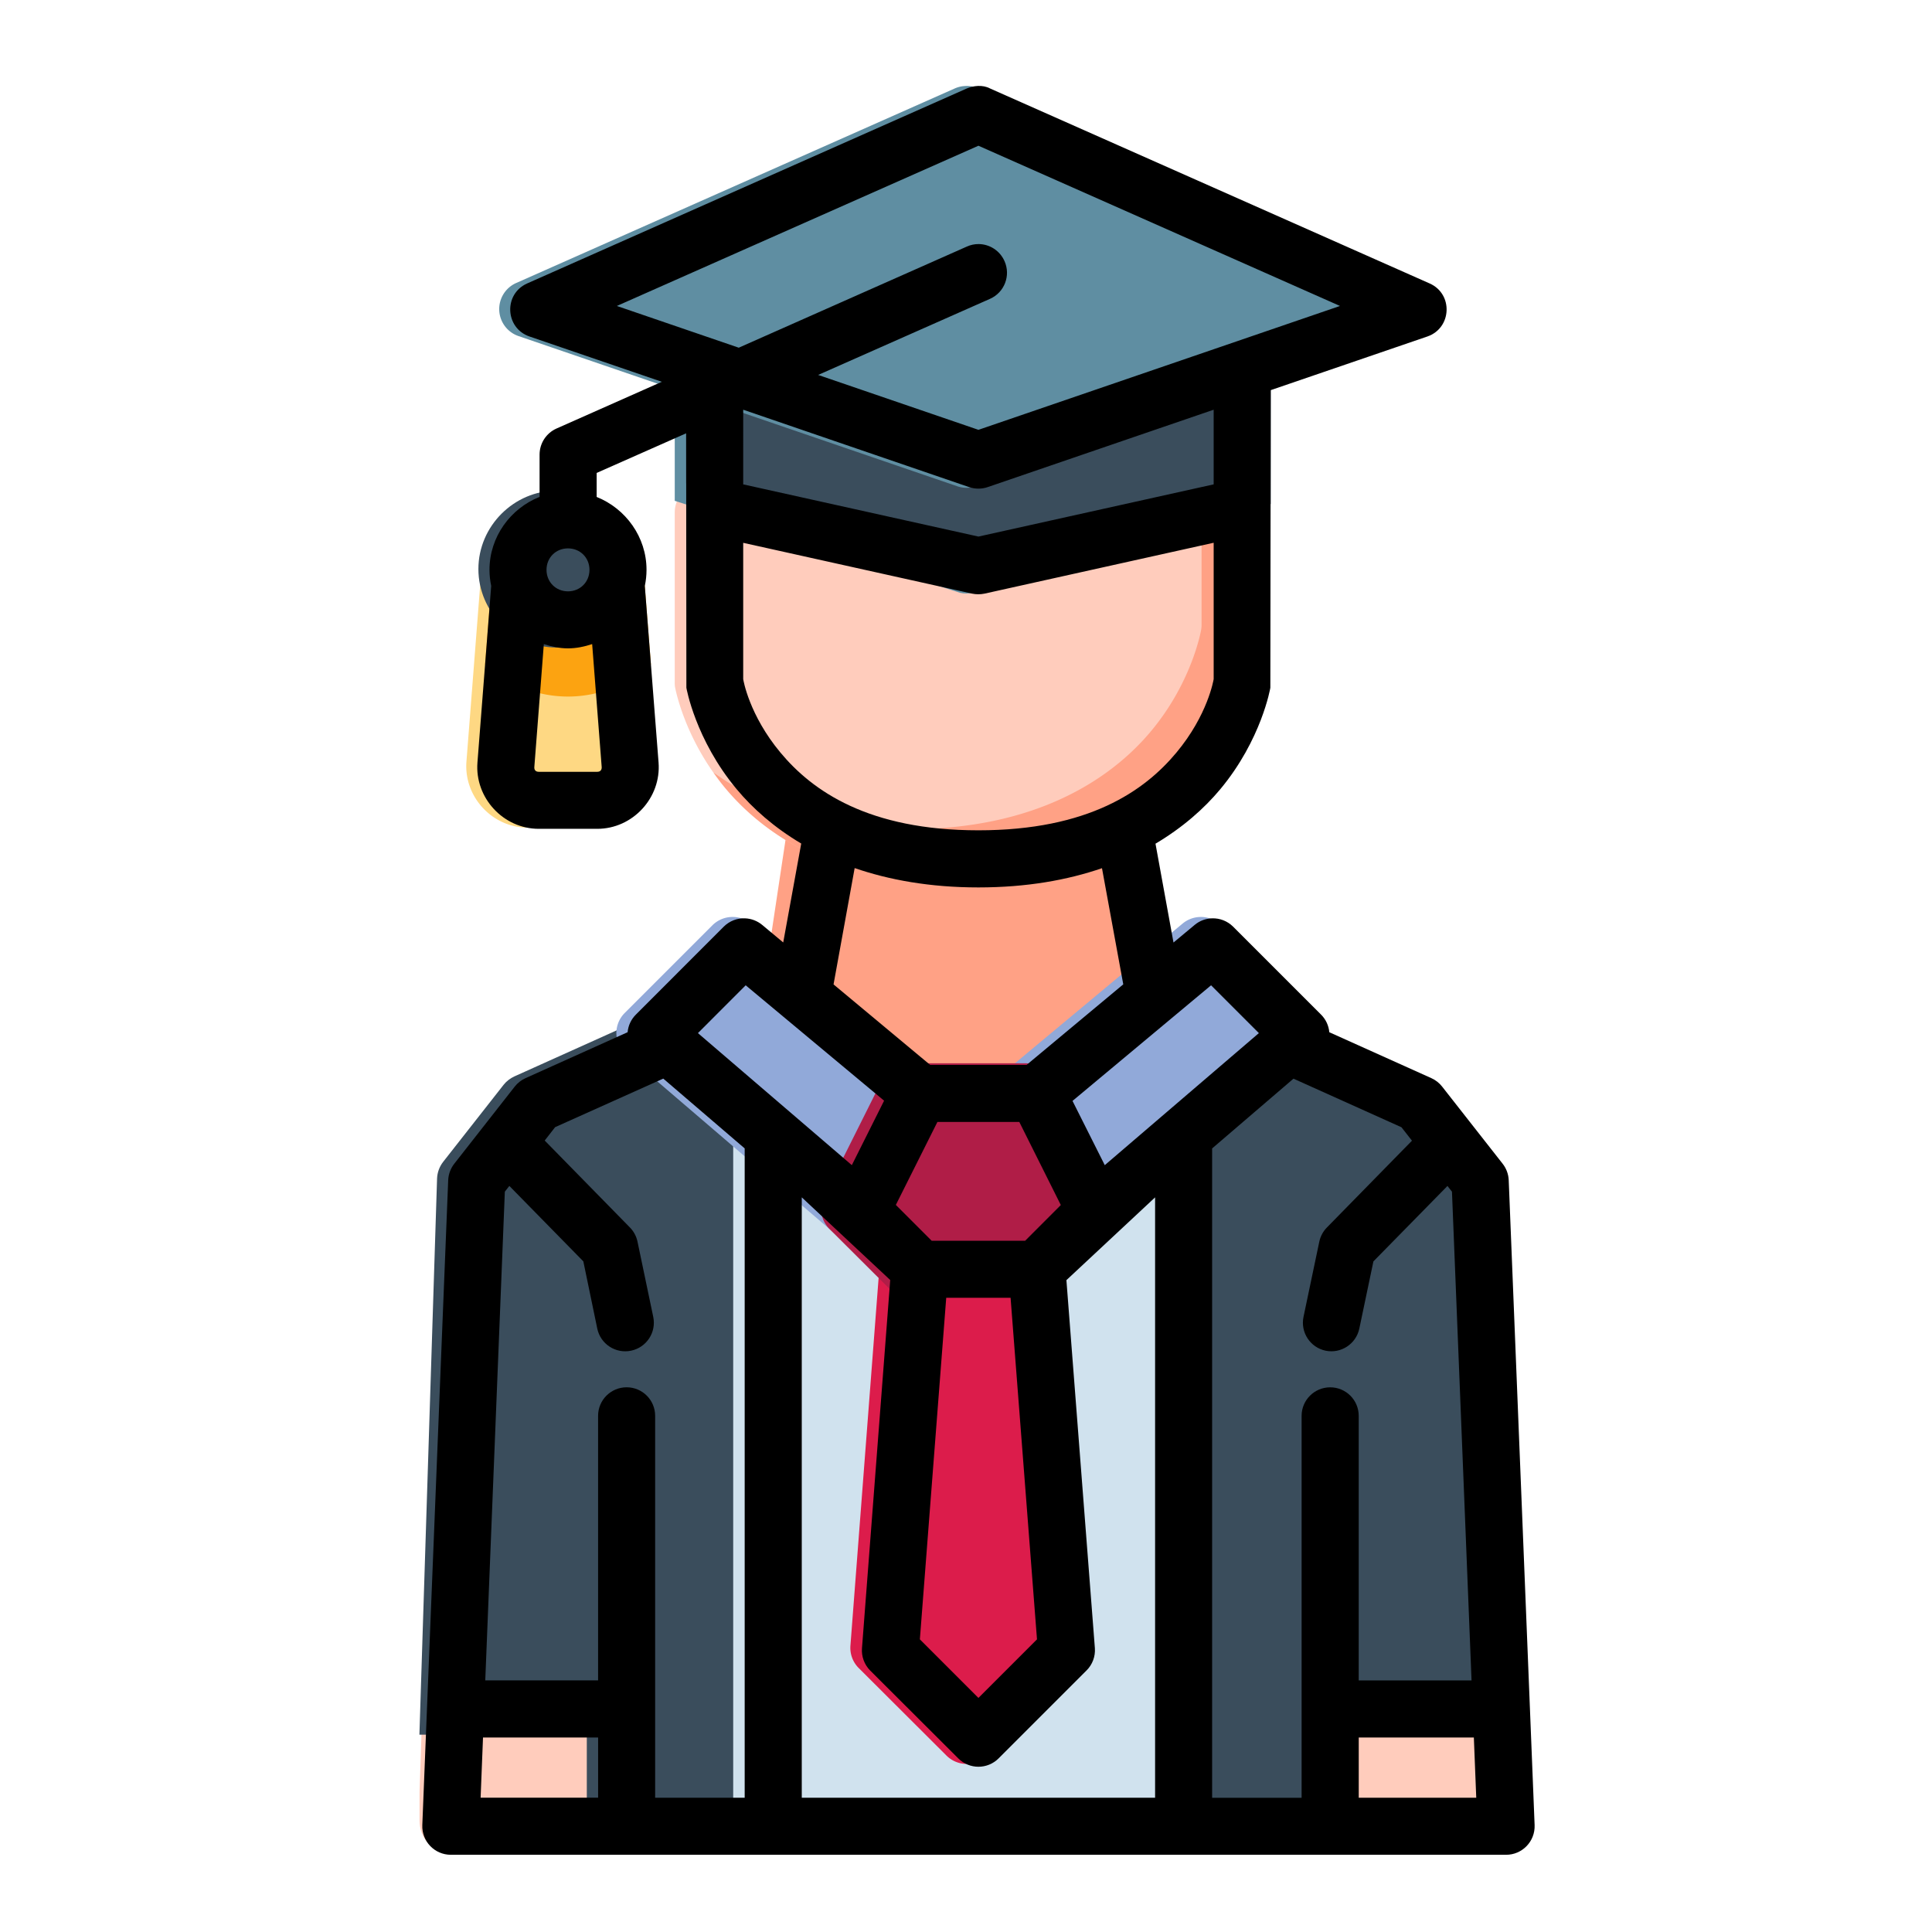 <?xml version="1.0" encoding="UTF-8" standalone="no"?>
<svg
   xmlns:dc="http://purl.org/dc/elements/1.1/"
   xmlns:cc="http://creativecommons.org/ns#"
   xmlns:rdf="http://www.w3.org/1999/02/22-rdf-syntax-ns#"
   xmlns:svg="http://www.w3.org/2000/svg"
   xmlns="http://www.w3.org/2000/svg"
   xmlns:sodipodi="http://sodipodi.sourceforge.net/DTD/sodipodi-0.dtd"
   xmlns:inkscape="http://www.inkscape.org/namespaces/inkscape"
   inkscape:export-ydpi="576"
   inkscape:export-xdpi="576"
   inkscape:export-filename="E:\Project\1 - Carlos Project\012 - School And Education\Send\4 - FilledLine\10 - Student.png"
   width="64pt"
   height="64pt"
   viewBox="0 0 22.578 22.578"
   version="1.1"
   id="svg831"
   inkscape:version="1.0 (4035a4fb49, 2020-05-01)"
   sodipodi:docname="10 - Student.svg">
  <defs
     id="defs825">
    <pattern
       id="EMFhbasepattern"
       patternUnits="userSpaceOnUse"
       width="6"
       height="6"
       x="0"
       y="0" />
    <pattern
       id="EMFhbasepattern-9"
       patternUnits="userSpaceOnUse"
       width="6"
       height="6"
       x="0"
       y="0" />
    <pattern
       id="EMFhbasepattern-0"
       patternUnits="userSpaceOnUse"
       width="6"
       height="6"
       x="0"
       y="0" />
    <pattern
       id="EMFhbasepattern-7"
       patternUnits="userSpaceOnUse"
       width="6"
       height="6"
       x="0"
       y="0" />
    <pattern
       id="EMFhbasepattern-2"
       patternUnits="userSpaceOnUse"
       width="6"
       height="6"
       x="0"
       y="0" />
    <pattern
       id="EMFhbasepattern-98"
       patternUnits="userSpaceOnUse"
       width="6"
       height="6"
       x="0"
       y="0" />
    <pattern
       id="EMFhbasepattern-6"
       patternUnits="userSpaceOnUse"
       width="6"
       height="6"
       x="0"
       y="0" />
    <pattern
       id="EMFhbasepattern-01"
       patternUnits="userSpaceOnUse"
       width="6"
       height="6"
       x="0"
       y="0" />
    <pattern
       id="EMFhbasepattern-07"
       patternUnits="userSpaceOnUse"
       width="6"
       height="6"
       x="0"
       y="0" />
    <pattern
       id="EMFhbasepattern-8"
       patternUnits="userSpaceOnUse"
       width="6"
       height="6"
       x="0"
       y="0" />
    <pattern
       id="EMFhbasepattern-4"
       patternUnits="userSpaceOnUse"
       width="6"
       height="6"
       x="0"
       y="0" />
    <pattern
       id="EMFhbasepattern-40"
       patternUnits="userSpaceOnUse"
       width="6"
       height="6"
       x="0"
       y="0" />
    <pattern
       id="EMFhbasepattern-08"
       patternUnits="userSpaceOnUse"
       width="6"
       height="6"
       x="0"
       y="0" />
    <pattern
       id="EMFhbasepattern-04"
       patternUnits="userSpaceOnUse"
       width="6"
       height="6"
       x="0"
       y="0" />
    <pattern
       id="EMFhbasepattern-014"
       patternUnits="userSpaceOnUse"
       width="6"
       height="6"
       x="0"
       y="0" />
    <pattern
       id="EMFhbasepattern-27"
       patternUnits="userSpaceOnUse"
       width="6"
       height="6"
       x="0"
       y="0" />
    <pattern
       id="EMFhbasepattern-09"
       patternUnits="userSpaceOnUse"
       width="6"
       height="6"
       x="0"
       y="0" />
    <pattern
       id="EMFhbasepattern-5"
       patternUnits="userSpaceOnUse"
       width="6"
       height="6"
       x="0"
       y="0" />
    <pattern
       id="EMFhbasepattern-018"
       patternUnits="userSpaceOnUse"
       width="6"
       height="6"
       x="0"
       y="0" />
  </defs>
  <sodipodi:namedview
     id="base"
     pagecolor="#ffffff"
     bordercolor="#666666"
     borderopacity="1.0"
     inkscape:pageopacity="0.0"
     inkscape:pageshadow="2"
     inkscape:zoom="5.671875"
     inkscape:cx="12.606061"
     inkscape:cy="42.666667"
     inkscape:document-units="pt"
     inkscape:current-layer="layer1"
     showgrid="false"
     units="pt"
     inkscape:window-width="1366"
     inkscape:window-height="716"
     inkscape:window-x="-8"
     inkscape:window-y="-8"
     inkscape:window-maximized="1"
     inkscape:pagecheckerboard="true"
     inkscape:showpageshadow="false"
     inkscape:object-paths="true"
     inkscape:snap-intersection-paths="true"
     inkscape:snap-smooth-nodes="true"
     inkscape:snap-midpoints="true"
     showguides="false"
     inkscape:snap-bbox="true"
     inkscape:bbox-nodes="true"
     inkscape:snap-nodes="false"
     inkscape:snap-global="true"
     inkscape:document-rotation="0">
    <inkscape:grid
       type="xygrid"
       id="grid1378" />
    <sodipodi:guide
       position="0.97,21.608"
       orientation="78,0"
       id="guide1380"
       inkscape:locked="false" />
    <sodipodi:guide
       position="0.97,0.97"
       orientation="0,78"
       id="guide1382"
       inkscape:locked="false" />
    <sodipodi:guide
       position="21.608,0.97"
       orientation="-78,0"
       id="guide1384"
       inkscape:locked="false" />
    <sodipodi:guide
       position="21.608,21.608"
       orientation="0,-78"
       id="guide1386"
       inkscape:locked="false" />
  </sodipodi:namedview>
  <g
     inkscape:label="Icon"
     inkscape:groupmode="layer"
     id="layer1"
     transform="translate(0,-274.422)">
    <g
       id="g344"
       style="display:inline"
       transform="matrix(1.258,0,0,1.258,-76.1,-77.23)">
      <g
         style="display:inline"
         id="g1134">
        <path
           style="color:#000000;font-style:normal;font-variant:normal;font-weight:normal;font-stretch:normal;font-size:medium;line-height:normal;font-family:sans-serif;font-variant-ligatures:normal;font-variant-position:normal;font-variant-caps:normal;font-variant-numeric:normal;font-variant-alternates:normal;font-variant-east-asian:normal;font-feature-settings:normal;font-variation-settings:normal;text-indent:0;text-align:start;text-decoration:none;text-decoration-line:none;text-decoration-style:solid;text-decoration-color:#000000;letter-spacing:normal;word-spacing:normal;text-transform:none;writing-mode:lr-tb;direction:ltr;text-orientation:mixed;dominant-baseline:auto;baseline-shift:baseline;text-anchor:start;white-space:normal;shape-padding:0;shape-margin:0;inline-size:0;clip-rule:nonzero;display:inline;overflow:visible;visibility:visible;isolation:auto;mix-blend-mode:normal;color-interpolation:sRGB;color-interpolation-filters:linearRGB;solid-color:#000000;solid-opacity:1;vector-effect:none;fill:#ffccbc;fill-opacity:1;fill-rule:nonzero;stroke:none;stroke-width:0.529;stroke-linecap:round;stroke-linejoin:round;stroke-miterlimit:4;stroke-dasharray:none;stroke-dashoffset:0;stroke-opacity:1;color-rendering:auto;image-rendering:auto;shape-rendering:auto;text-rendering:auto;enable-background:accumulate;stop-color:#000000"
           d="m 72.762,293.902 c 0.054,0.003 0.106,0.023 0.148,0.057 l 1.529,1.217 c 0.056,0.045 0.092,0.112 0.098,0.184 l 0.028,0.818 v 0.266 c 0,0.156 -0.107,0.291 -0.264,0.291 l -1.557,0.002 c -0.146,-5.2e-4 -0.264,-0.119 -0.264,-0.266 v -2.305 c 2.34e-4,-0.153 0.129,-0.273 0.281,-0.264 z"
           id="path1044"
           sodipodi:nodetypes="cccccccccccc" />
        <path
           sodipodi:nodetypes="cccccccccccccccccc"
           id="path663"
           d="m 74.391,290.482 c -0.002,-0.057 -0.021,-0.112 -0.057,-0.156 l -0.561,-0.715 c -0.026,-0.034 -0.061,-0.06 -0.1,-0.078 l -1.215,-0.547 c -0.04,-0.018 -0.083,-0.026 -0.127,-0.023 l -10e-7,-7e-5 c -0.027,0.002 -0.053,0.008 -0.078,0.018 l -0.973,0.375 c -0.102,0.039 -0.17,0.137 -0.17,0.246 v 3.121 3.748 c -5.64e-4,0.146 0.117,0.265 0.264,0.266 h 1.359 c 0.147,5.7e-4 0.266,-0.119 0.266,-0.266 v -0.822 h 1.554 z"
           style="color:#000000;font-style:normal;font-variant:normal;font-weight:normal;font-stretch:normal;font-size:medium;line-height:normal;font-family:sans-serif;font-variant-ligatures:normal;font-variant-position:normal;font-variant-caps:normal;font-variant-numeric:normal;font-variant-alternates:normal;font-variant-east-asian:normal;font-feature-settings:normal;font-variation-settings:normal;text-indent:0;text-align:start;text-decoration:none;text-decoration-line:none;text-decoration-style:solid;text-decoration-color:#000000;letter-spacing:normal;word-spacing:normal;text-transform:none;writing-mode:lr-tb;direction:ltr;text-orientation:mixed;dominant-baseline:auto;baseline-shift:baseline;text-anchor:start;white-space:normal;shape-padding:0;shape-margin:0;inline-size:0;clip-rule:nonzero;display:inline;overflow:visible;visibility:visible;isolation:auto;mix-blend-mode:normal;color-interpolation:sRGB;color-interpolation-filters:linearRGB;solid-color:#000000;solid-opacity:1;vector-effect:none;fill:#3a4d5c;fill-opacity:1;fill-rule:nonzero;stroke:none;stroke-width:0.529;stroke-linecap:round;stroke-linejoin:round;stroke-miterlimit:4;stroke-dasharray:none;stroke-dashoffset:0;stroke-opacity:1;color-rendering:auto;image-rendering:auto;shape-rendering:auto;text-rendering:auto;enable-background:accumulate;stop-color:#000000" />
        <path
           sodipodi:nodetypes="cccccccccccc"
           id="path679"
           d="m 66.193,293.902 c -0.054,0.003 -0.106,0.023 -0.148,0.057 l -1.529,1.217 c -0.056,0.045 -0.092,0.112 -0.098,0.184 l -0.028,0.818 v 0.266 c 0,0.156 0.107,0.291 0.264,0.291 l 1.557,0.002 c 0.146,-5.2e-4 0.264,-0.119 0.264,-0.266 v -2.305 c -2.34e-4,-0.153 -0.129,-0.273 -0.281,-0.264 z"
           style="color:#000000;font-style:normal;font-variant:normal;font-weight:normal;font-stretch:normal;font-size:medium;line-height:normal;font-family:sans-serif;font-variant-ligatures:normal;font-variant-position:normal;font-variant-caps:normal;font-variant-numeric:normal;font-variant-alternates:normal;font-variant-east-asian:normal;font-feature-settings:normal;font-variation-settings:normal;text-indent:0;text-align:start;text-decoration:none;text-decoration-line:none;text-decoration-style:solid;text-decoration-color:#000000;letter-spacing:normal;word-spacing:normal;text-transform:none;writing-mode:lr-tb;direction:ltr;text-orientation:mixed;dominant-baseline:auto;baseline-shift:baseline;text-anchor:start;white-space:normal;shape-padding:0;shape-margin:0;inline-size:0;clip-rule:nonzero;display:inline;overflow:visible;visibility:visible;isolation:auto;mix-blend-mode:normal;color-interpolation:sRGB;color-interpolation-filters:linearRGB;solid-color:#000000;solid-opacity:1;vector-effect:none;fill:#ffccbc;fill-opacity:1;fill-rule:nonzero;stroke:none;stroke-width:0.529;stroke-linecap:round;stroke-linejoin:round;stroke-miterlimit:4;stroke-dasharray:none;stroke-dashoffset:0;stroke-opacity:1;color-rendering:auto;image-rendering:auto;shape-rendering:auto;text-rendering:auto;enable-background:accumulate;stop-color:#000000" />
        <path
           sodipodi:nodetypes="ccccccccccccccccc"
           id="path689"
           d="m 67.568,296.736 c 0.147,5.6e-4 0.266,-0.119 0.266,-0.266 v -3.748 -3.121 c -4.12e-4,-0.109 -0.068,-0.207 -0.17,-0.246 l -0.975,-0.375 c -0.027,-0.01 -0.055,-0.016 -0.084,-0.018 l -3e-6,9e-5 c -0.041,-0.002 -0.082,0.006 -0.119,0.023 l -1.215,0.547 c -0.039,0.018 -0.073,0.044 -0.1,0.078 l -0.561,0.715 c -0.035,0.045 -0.055,0.099 -0.057,0.156 l -0.164,5.166 h 1.555 v 1.088 z"
           style="color:#000000;font-style:normal;font-variant:normal;font-weight:normal;font-stretch:normal;font-size:medium;line-height:normal;font-family:sans-serif;font-variant-ligatures:normal;font-variant-position:normal;font-variant-caps:normal;font-variant-numeric:normal;font-variant-alternates:normal;font-variant-east-asian:normal;font-feature-settings:normal;font-variation-settings:normal;text-indent:0;text-align:start;text-decoration:none;text-decoration-line:none;text-decoration-style:solid;text-decoration-color:#000000;letter-spacing:normal;word-spacing:normal;text-transform:none;writing-mode:lr-tb;direction:ltr;text-orientation:mixed;dominant-baseline:auto;baseline-shift:baseline;text-anchor:start;white-space:normal;shape-padding:0;shape-margin:0;inline-size:0;clip-rule:nonzero;display:inline;overflow:visible;visibility:visible;isolation:auto;mix-blend-mode:normal;color-interpolation:sRGB;color-interpolation-filters:linearRGB;solid-color:#000000;solid-opacity:1;vector-effect:none;fill:#3a4d5c;fill-opacity:1;fill-rule:nonzero;stroke:none;stroke-width:0.529;stroke-linecap:round;stroke-linejoin:round;stroke-miterlimit:4;stroke-dasharray:none;stroke-dashoffset:0;stroke-opacity:1;color-rendering:auto;image-rendering:auto;shape-rendering:auto;text-rendering:auto;enable-background:accumulate;stop-color:#000000" />
        <path
           sodipodi:nodetypes="ccccccc"
           id="path700"
           d="m 71.641,296.736 v -6.674 c -5.18e-4,-0.146 -0.119,-0.264 -0.266,-0.264 h -3.807 c -0.145,5.2e-4 -0.263,0.118 -0.264,0.264 v 6.674 z"
           style="color:#000000;font-style:normal;font-variant:normal;font-weight:normal;font-stretch:normal;font-size:medium;line-height:normal;font-family:sans-serif;font-variant-ligatures:normal;font-variant-position:normal;font-variant-caps:normal;font-variant-numeric:normal;font-variant-alternates:normal;font-variant-east-asian:normal;font-feature-settings:normal;font-variation-settings:normal;text-indent:0;text-align:start;text-decoration:none;text-decoration-line:none;text-decoration-style:solid;text-decoration-color:#000000;letter-spacing:normal;word-spacing:normal;text-transform:none;writing-mode:lr-tb;direction:ltr;text-orientation:mixed;dominant-baseline:auto;baseline-shift:baseline;text-anchor:start;white-space:normal;shape-padding:0;shape-margin:0;inline-size:0;clip-rule:nonzero;display:inline;overflow:visible;visibility:visible;isolation:auto;mix-blend-mode:normal;color-interpolation:sRGB;color-interpolation-filters:linearRGB;solid-color:#000000;solid-opacity:1;vector-effect:none;fill:#d0e2ee;fill-opacity:1;fill-rule:nonzero;stroke:none;stroke-width:0.529;stroke-linecap:round;stroke-linejoin:round;stroke-miterlimit:4;stroke-dasharray:none;stroke-dashoffset:0;stroke-opacity:1;paint-order:markers fill stroke;color-rendering:auto;image-rendering:auto;shape-rendering:auto;text-rendering:auto;enable-background:accumulate;stop-color:#000000" />
        <path
           id="path706"
           d="m 68.113,286.705 a 0.265,0.265 0 0 0 -0.262,0.225 l -0.271,1.799 a 0.265,0.265 0 0 0 0.092,0.242 l 1.088,0.906 a 0.265,0.265 0 0 0 0.168,0.062 h 1.088 a 0.265,0.265 0 0 0 0.17,-0.062 l 1.088,-0.906 a 0.265,0.265 0 0 0 0.092,-0.242 l -0.271,-1.799 a 0.265,0.265 0 0 0 -0.262,-0.225 z"
           style="color:#000000;font-style:normal;font-variant:normal;font-weight:normal;font-stretch:normal;font-size:medium;line-height:normal;font-family:sans-serif;font-variant-ligatures:normal;font-variant-position:normal;font-variant-caps:normal;font-variant-numeric:normal;font-variant-alternates:normal;font-variant-east-asian:normal;font-feature-settings:normal;font-variation-settings:normal;text-indent:0;text-align:start;text-decoration:none;text-decoration-line:none;text-decoration-style:solid;text-decoration-color:#000000;letter-spacing:normal;word-spacing:normal;text-transform:none;writing-mode:lr-tb;direction:ltr;text-orientation:mixed;dominant-baseline:auto;baseline-shift:baseline;text-anchor:start;white-space:normal;shape-padding:0;shape-margin:0;inline-size:0;clip-rule:nonzero;display:inline;overflow:visible;visibility:visible;isolation:auto;mix-blend-mode:normal;color-interpolation:sRGB;color-interpolation-filters:linearRGB;solid-color:#000000;solid-opacity:1;vector-effect:none;fill:#ffa185;fill-opacity:1;fill-rule:nonzero;stroke:none;stroke-width:0.529;stroke-linecap:round;stroke-linejoin:round;stroke-miterlimit:4;stroke-dasharray:none;stroke-dashoffset:0;stroke-opacity:1;color-rendering:auto;image-rendering:auto;shape-rendering:auto;text-rendering:auto;enable-background:accumulate;stop-color:#000000" />
        <path
           id="path717"
           d="m 67.025,284.027 a 0.265,0.265 0 0 0 -0.264,0.264 v 1.576 a 0.265,0.265 0 0 0 0.002,0.045 c 0,0 0.083,0.48 0.467,0.941 0.384,0.461 1.089,0.91 2.242,0.91 1.154,0 1.858,-0.449 2.242,-0.91 0.384,-0.461 0.465,-0.941 0.465,-0.941 a 0.265,0.265 0 0 0 0.004,-0.045 v -1.576 a 0.265,0.265 0 0 0 -0.264,-0.264 z"
           style="color:#000000;font-style:normal;font-variant:normal;font-weight:normal;font-stretch:normal;font-size:medium;line-height:normal;font-family:sans-serif;font-variant-ligatures:normal;font-variant-position:normal;font-variant-caps:normal;font-variant-numeric:normal;font-variant-alternates:normal;font-variant-east-asian:normal;font-feature-settings:normal;font-variation-settings:normal;text-indent:0;text-align:start;text-decoration:none;text-decoration-line:none;text-decoration-style:solid;text-decoration-color:#000000;letter-spacing:normal;word-spacing:normal;text-transform:none;writing-mode:lr-tb;direction:ltr;text-orientation:mixed;dominant-baseline:auto;baseline-shift:baseline;text-anchor:start;white-space:normal;shape-padding:0;shape-margin:0;inline-size:0;clip-rule:nonzero;display:inline;overflow:visible;visibility:visible;isolation:auto;mix-blend-mode:normal;color-interpolation:sRGB;color-interpolation-filters:linearRGB;solid-color:#000000;solid-opacity:1;vector-effect:none;fill:#ffccbc;fill-opacity:1;fill-rule:nonzero;stroke:none;stroke-width:0.529;stroke-linecap:round;stroke-linejoin:round;stroke-miterlimit:4;stroke-dasharray:none;stroke-dashoffset:0;stroke-opacity:1;color-rendering:auto;image-rendering:auto;shape-rendering:auto;text-rendering:auto;enable-background:accumulate;stop-color:#000000" />
        <path
           d="m 71.655,284.027 v 1.311 a 0.265,0.265 0 0 1 -0.004,0.045 c 0,0 -0.08,0.48 -0.465,0.941 -0.384,0.461 -1.089,0.911 -2.242,0.911 -0.82,0 -1.409,-0.228 -1.822,-0.525 0.034,0.048 0.069,0.096 0.109,0.144 0.384,0.461 1.089,0.911 2.242,0.911 1.154,0 1.858,-0.449 2.242,-0.911 0.384,-0.461 0.465,-0.941 0.465,-0.941 a 0.265,0.265 0 0 0 0.004,-0.045 v -1.576 a 0.265,0.265 0 0 0 -0.264,-0.264 z"
           style="color:#000000;font-style:normal;font-variant:normal;font-weight:normal;font-stretch:normal;font-size:medium;line-height:normal;font-family:sans-serif;font-variant-ligatures:normal;font-variant-position:normal;font-variant-caps:normal;font-variant-numeric:normal;font-variant-alternates:normal;font-variant-east-asian:normal;font-feature-settings:normal;font-variation-settings:normal;text-indent:0;text-align:start;text-decoration:none;text-decoration-line:none;text-decoration-style:solid;text-decoration-color:#000000;letter-spacing:normal;word-spacing:normal;text-transform:none;writing-mode:lr-tb;direction:ltr;text-orientation:mixed;dominant-baseline:auto;baseline-shift:baseline;text-anchor:start;white-space:normal;shape-padding:0;shape-margin:0;inline-size:0;clip-rule:nonzero;display:inline;overflow:visible;visibility:visible;isolation:auto;mix-blend-mode:normal;color-interpolation:sRGB;color-interpolation-filters:linearRGB;solid-color:#000000;solid-opacity:1;vector-effect:none;fill:#ffa185;fill-opacity:1;fill-rule:nonzero;stroke:none;stroke-width:0.529;stroke-linecap:round;stroke-linejoin:round;stroke-miterlimit:4;stroke-dasharray:none;stroke-dashoffset:0;stroke-opacity:1;color-rendering:auto;image-rendering:auto;shape-rendering:auto;text-rendering:auto;enable-background:accumulate;stop-color:#000000"
           id="path1098" />
        <path
           id="path729"
           d="m 68.928,291.041 a 0.265,0.265 0 0 0 -0.264,0.244 l -0.271,3.535 a 0.265,0.265 0 0 0 0.076,0.207 l 0.816,0.814 a 0.265,0.265 0 0 0 0.375,0 l 0.814,-0.814 a 0.265,0.265 0 0 0 0.078,-0.207 L 70.279,291.285 a 0.265,0.265 0 0 0 -0.264,-0.244 z"
           style="color:#000000;font-style:normal;font-variant:normal;font-weight:normal;font-stretch:normal;font-size:medium;line-height:normal;font-family:sans-serif;font-variant-ligatures:normal;font-variant-position:normal;font-variant-caps:normal;font-variant-numeric:normal;font-variant-alternates:normal;font-variant-east-asian:normal;font-feature-settings:normal;font-variation-settings:normal;text-indent:0;text-align:start;text-decoration:none;text-decoration-line:none;text-decoration-style:solid;text-decoration-color:#000000;letter-spacing:normal;word-spacing:normal;text-transform:none;writing-mode:lr-tb;direction:ltr;text-orientation:mixed;dominant-baseline:auto;baseline-shift:baseline;text-anchor:start;white-space:normal;shape-padding:0;shape-margin:0;inline-size:0;clip-rule:nonzero;display:inline;overflow:visible;visibility:visible;isolation:auto;mix-blend-mode:normal;color-interpolation:sRGB;color-interpolation-filters:linearRGB;solid-color:#000000;solid-opacity:1;vector-effect:none;fill:#dc1c4b;fill-opacity:1;fill-rule:nonzero;stroke:none;stroke-width:0.529;stroke-linecap:round;stroke-linejoin:round;stroke-miterlimit:4;stroke-dasharray:none;stroke-dashoffset:0;stroke-opacity:1;color-rendering:auto;image-rendering:auto;shape-rendering:auto;text-rendering:auto;enable-background:accumulate;stop-color:#000000" />
        <path
           id="path746"
           d="m 67.309,288.051 a 0.265,0.265 0 0 0 -0.197,0.076 l -0.816,0.816 a 0.265,0.265 0 0 0 0.016,0.389 l 1.902,1.631 a 0.265,0.265 0 0 0 0.408,-0.082 l 0.545,-1.088 a 0.265,0.265 0 0 0 -0.068,-0.322 l -1.631,-1.359 a 0.265,0.265 0 0 0 -0.158,-0.061 z"
           style="color:#000000;font-style:normal;font-variant:normal;font-weight:normal;font-stretch:normal;font-size:medium;line-height:normal;font-family:sans-serif;font-variant-ligatures:normal;font-variant-position:normal;font-variant-caps:normal;font-variant-numeric:normal;font-variant-alternates:normal;font-variant-east-asian:normal;font-feature-settings:normal;font-variation-settings:normal;text-indent:0;text-align:start;text-decoration:none;text-decoration-line:none;text-decoration-style:solid;text-decoration-color:#000000;letter-spacing:normal;word-spacing:normal;text-transform:none;writing-mode:lr-tb;direction:ltr;text-orientation:mixed;dominant-baseline:auto;baseline-shift:baseline;text-anchor:start;white-space:normal;shape-padding:0;shape-margin:0;inline-size:0;clip-rule:nonzero;display:inline;overflow:visible;visibility:visible;isolation:auto;mix-blend-mode:normal;color-interpolation:sRGB;color-interpolation-filters:linearRGB;solid-color:#000000;solid-opacity:1;vector-effect:none;fill:#91a9d9;fill-opacity:1;fill-rule:nonzero;stroke:none;stroke-width:0.529;stroke-linecap:round;stroke-linejoin:round;stroke-miterlimit:4;stroke-dasharray:none;stroke-dashoffset:0;stroke-opacity:1;color-rendering:auto;image-rendering:auto;shape-rendering:auto;text-rendering:auto;enable-background:accumulate;stop-color:#000000" />
        <path
           id="path763"
           d="m 71.639,288.051 a 0.265,0.265 0 0 0 -0.16,0.061 l -1.631,1.359 a 0.265,0.265 0 0 0 -0.068,0.322 l 0.543,1.088 a 0.265,0.265 0 0 0 0.41,0.082 l 1.902,-1.631 a 0.265,0.265 0 0 0 0.016,-0.389 l -0.816,-0.816 a 0.265,0.265 0 0 0 -0.195,-0.076 z"
           style="color:#000000;font-style:normal;font-variant:normal;font-weight:normal;font-stretch:normal;font-size:medium;line-height:normal;font-family:sans-serif;font-variant-ligatures:normal;font-variant-position:normal;font-variant-caps:normal;font-variant-numeric:normal;font-variant-alternates:normal;font-variant-east-asian:normal;font-feature-settings:normal;font-variation-settings:normal;text-indent:0;text-align:start;text-decoration:none;text-decoration-line:none;text-decoration-style:solid;text-decoration-color:#000000;letter-spacing:normal;word-spacing:normal;text-transform:none;writing-mode:lr-tb;direction:ltr;text-orientation:mixed;dominant-baseline:auto;baseline-shift:baseline;text-anchor:start;white-space:normal;shape-padding:0;shape-margin:0;inline-size:0;clip-rule:nonzero;display:inline;overflow:visible;visibility:visible;isolation:auto;mix-blend-mode:normal;color-interpolation:sRGB;color-interpolation-filters:linearRGB;solid-color:#000000;solid-opacity:1;vector-effect:none;fill:#91a9d9;fill-opacity:1;fill-rule:nonzero;stroke:none;stroke-width:0.529;stroke-linecap:round;stroke-linejoin:round;stroke-miterlimit:4;stroke-dasharray:none;stroke-dashoffset:0;stroke-opacity:1;color-rendering:auto;image-rendering:auto;shape-rendering:auto;text-rendering:auto;enable-background:accumulate;stop-color:#000000" />
        <path
           sodipodi:nodetypes="ccccccccc"
           id="path769"
           d="m 72.184,282.649 c -5.16e-4,-0.145 -0.118,0.048 -0.264,0.048 h -4.895 c -0.145,5.1e-4 -0.263,0.118 -0.264,0.264 v 1.224 l 2.652,0.855 c 0.038,0.008 0.077,0.008 0.115,0 l 2.654,-0.855 z"
           style="color:#000000;font-style:normal;font-variant:normal;font-weight:normal;font-stretch:normal;font-size:medium;line-height:normal;font-family:sans-serif;font-variant-ligatures:normal;font-variant-position:normal;font-variant-caps:normal;font-variant-numeric:normal;font-variant-alternates:normal;font-variant-east-asian:normal;font-feature-settings:normal;font-variation-settings:normal;text-indent:0;text-align:start;text-decoration:none;text-decoration-line:none;text-decoration-style:solid;text-decoration-color:#000000;letter-spacing:normal;word-spacing:normal;text-transform:none;writing-mode:lr-tb;direction:ltr;text-orientation:mixed;dominant-baseline:auto;baseline-shift:baseline;text-anchor:start;white-space:normal;shape-padding:0;shape-margin:0;inline-size:0;clip-rule:nonzero;display:inline;overflow:visible;visibility:visible;isolation:auto;mix-blend-mode:normal;color-interpolation:sRGB;color-interpolation-filters:linearRGB;solid-color:#000000;solid-opacity:1;vector-effect:none;fill:#5f8ea2;fill-opacity:1;fill-rule:nonzero;stroke:none;stroke-width:0.529;stroke-linecap:round;stroke-linejoin:round;stroke-miterlimit:4;stroke-dasharray:none;stroke-dashoffset:0;stroke-opacity:1;color-rendering:auto;image-rendering:auto;shape-rendering:auto;text-rendering:auto;enable-background:accumulate;stop-color:#000000" />
        <path
           sodipodi:nodetypes="ccccccccc"
           transform="matrix(0.265,0,0,0.265,0,280.067)"
           d="m 253.324,9.943 c -0.549,0.002 -0.994,0.447 -0.996,0.996 v 3.989 l 9.92,2.13 c 0.211,0.072 0.44,0.072 0.65,0 l 9.922,-1.405 v -4.714 c -0.002,-0.549 -0.447,-0.994 -0.996,-0.996 z"
           style="color:#000000;font-style:normal;font-variant:normal;font-weight:normal;font-stretch:normal;font-size:medium;line-height:normal;font-family:sans-serif;font-variant-ligatures:normal;font-variant-position:normal;font-variant-caps:normal;font-variant-numeric:normal;font-variant-alternates:normal;font-variant-east-asian:normal;font-feature-settings:normal;font-variation-settings:normal;text-indent:0;text-align:start;text-decoration:none;text-decoration-line:none;text-decoration-style:solid;text-decoration-color:#000000;letter-spacing:normal;word-spacing:normal;text-transform:none;writing-mode:lr-tb;direction:ltr;text-orientation:mixed;dominant-baseline:auto;baseline-shift:baseline;text-anchor:start;white-space:normal;shape-padding:0;shape-margin:0;inline-size:0;clip-rule:nonzero;display:inline;overflow:visible;visibility:visible;isolation:auto;mix-blend-mode:normal;color-interpolation:sRGB;color-interpolation-filters:linearRGB;solid-color:#000000;solid-opacity:1;vector-effect:none;fill:#3a4d5c;fill-opacity:1;fill-rule:nonzero;stroke:none;stroke-width:2;stroke-linecap:round;stroke-linejoin:round;stroke-miterlimit:4;stroke-dasharray:none;stroke-dashoffset:0;stroke-opacity:1;color-rendering:auto;image-rendering:auto;shape-rendering:auto;text-rendering:auto;enable-background:accumulate;stop-color:#000000"
           id="path1047" />
        <path
           id="path807"
           d="m 68.928,289.41 a 0.265,0.265 0 0 0 -0.236,0.146 l -0.543,1.086 a 0.265,0.265 0 0 0 0.049,0.307 l 0.545,0.543 a 0.265,0.265 0 0 0 0.186,0.078 h 0.545 0.543 a 0.265,0.265 0 0 0 0.188,-0.078 l 0.543,-0.543 a 0.265,0.265 0 0 0 0.051,-0.307 l -0.545,-1.086 a 0.265,0.265 0 0 0 -0.236,-0.146 z"
           style="color:#000000;font-style:normal;font-variant:normal;font-weight:normal;font-stretch:normal;font-size:medium;line-height:normal;font-family:sans-serif;font-variant-ligatures:normal;font-variant-position:normal;font-variant-caps:normal;font-variant-numeric:normal;font-variant-alternates:normal;font-variant-east-asian:normal;font-feature-settings:normal;font-variation-settings:normal;text-indent:0;text-align:start;text-decoration:none;text-decoration-line:none;text-decoration-style:solid;text-decoration-color:#000000;letter-spacing:normal;word-spacing:normal;text-transform:none;writing-mode:lr-tb;direction:ltr;text-orientation:mixed;dominant-baseline:auto;baseline-shift:baseline;text-anchor:start;white-space:normal;shape-padding:0;shape-margin:0;inline-size:0;clip-rule:nonzero;display:inline;overflow:visible;visibility:visible;isolation:auto;mix-blend-mode:normal;color-interpolation:sRGB;color-interpolation-filters:linearRGB;solid-color:#000000;solid-opacity:1;vector-effect:none;fill:#b01d47;fill-opacity:1;fill-rule:nonzero;stroke:none;stroke-width:0.529;stroke-linecap:round;stroke-linejoin:round;stroke-miterlimit:4;stroke-dasharray:none;stroke-dashoffset:0;stroke-opacity:1;color-rendering:auto;image-rendering:auto;shape-rendering:auto;text-rendering:auto;enable-background:accumulate;stop-color:#000000" />
        <path
           id="path789"
           d="m 69.453,280.332 a 0.265,0.265 0 0 0 -0.088,0.021 l -4.078,1.809 a 0.265,0.265 0 0 0 0.021,0.492 l 4.078,1.396 a 0.265,0.265 0 0 0 0.172,0 l 4.078,-1.396 a 0.265,0.265 0 0 0 0.021,-0.492 l -4.078,-1.809 a 0.265,0.265 0 0 0 -0.127,-0.021 z"
           style="color:#000000;font-style:normal;font-variant:normal;font-weight:normal;font-stretch:normal;font-size:medium;line-height:normal;font-family:sans-serif;font-variant-ligatures:normal;font-variant-position:normal;font-variant-caps:normal;font-variant-numeric:normal;font-variant-alternates:normal;font-variant-east-asian:normal;font-feature-settings:normal;font-variation-settings:normal;text-indent:0;text-align:start;text-decoration:none;text-decoration-line:none;text-decoration-style:solid;text-decoration-color:#000000;letter-spacing:normal;word-spacing:normal;text-transform:none;writing-mode:lr-tb;direction:ltr;text-orientation:mixed;dominant-baseline:auto;baseline-shift:baseline;text-anchor:start;white-space:normal;shape-padding:0;shape-margin:0;inline-size:0;clip-rule:nonzero;display:inline;overflow:visible;visibility:visible;isolation:auto;mix-blend-mode:normal;color-interpolation:sRGB;color-interpolation-filters:linearRGB;solid-color:#000000;solid-opacity:1;vector-effect:none;fill:#5f8ea2;fill-opacity:1;fill-rule:nonzero;stroke:none;stroke-width:0.529;stroke-linecap:round;stroke-linejoin:round;stroke-miterlimit:4;stroke-dasharray:none;stroke-dashoffset:0;stroke-opacity:1;color-rendering:auto;image-rendering:auto;shape-rendering:auto;text-rendering:auto;enable-background:accumulate;stop-color:#000000" />
        <path
           id="path800"
           d="m 65.221,284.68 a 0.265,0.265 0 0 0 -0.264,0.244 l -0.131,1.682 c -0.026,0.328 0.24,0.615 0.568,0.615 H 65.938 c 0.329,0 0.594,-0.288 0.568,-0.615 L 66.375,284.924 a 0.265,0.265 0 0 0 -0.264,-0.244 z"
           style="color:#000000;font-style:normal;font-variant:normal;font-weight:normal;font-stretch:normal;font-size:medium;line-height:normal;font-family:sans-serif;font-variant-ligatures:normal;font-variant-position:normal;font-variant-caps:normal;font-variant-numeric:normal;font-variant-alternates:normal;font-variant-east-asian:normal;font-feature-settings:normal;font-variation-settings:normal;text-indent:0;text-align:start;text-decoration:none;text-decoration-line:none;text-decoration-style:solid;text-decoration-color:#000000;letter-spacing:normal;word-spacing:normal;text-transform:none;writing-mode:lr-tb;direction:ltr;text-orientation:mixed;dominant-baseline:auto;baseline-shift:baseline;text-anchor:start;white-space:normal;shape-padding:0;shape-margin:0;inline-size:0;clip-rule:nonzero;display:inline;overflow:visible;visibility:visible;isolation:auto;mix-blend-mode:normal;color-interpolation:sRGB;color-interpolation-filters:linearRGB;solid-color:#000000;solid-opacity:1;vector-effect:none;fill:#fed883;fill-opacity:1;fill-rule:nonzero;stroke:none;stroke-width:0.529;stroke-linecap:round;stroke-linejoin:round;stroke-miterlimit:4;stroke-dasharray:none;stroke-dashoffset:0;stroke-opacity:1;color-rendering:auto;image-rendering:auto;shape-rendering:auto;text-rendering:auto;enable-background:accumulate;stop-color:#000000" />
        <path
           transform="matrix(0.265,0,0,0.265,0,280.067)"
           d="m 246.504,17.436 a 1,1 0 0 0 -0.996,0.922 l -0.229,2.92 c 0.784,0.689 1.795,1.123 2.906,1.123 1.112,0 2.125,-0.434 2.908,-1.123 l -0.229,-2.92 a 1,1 0 0 0 -0.996,-0.922 z"
           style="color:#000000;font-style:normal;font-variant:normal;font-weight:normal;font-stretch:normal;font-size:medium;line-height:normal;font-family:sans-serif;font-variant-ligatures:normal;font-variant-position:normal;font-variant-caps:normal;font-variant-numeric:normal;font-variant-alternates:normal;font-variant-east-asian:normal;font-feature-settings:normal;font-variation-settings:normal;text-indent:0;text-align:start;text-decoration:none;text-decoration-line:none;text-decoration-style:solid;text-decoration-color:#000000;letter-spacing:normal;word-spacing:normal;text-transform:none;writing-mode:lr-tb;direction:ltr;text-orientation:mixed;dominant-baseline:auto;baseline-shift:baseline;text-anchor:start;white-space:normal;shape-padding:0;shape-margin:0;inline-size:0;clip-rule:nonzero;display:inline;overflow:visible;visibility:visible;isolation:auto;mix-blend-mode:normal;color-interpolation:sRGB;color-interpolation-filters:linearRGB;solid-color:#000000;solid-opacity:1;vector-effect:none;fill:#fca311;fill-opacity:1;fill-rule:nonzero;stroke:none;stroke-width:3.225;stroke-linecap:round;stroke-linejoin:round;stroke-miterlimit:4;stroke-dasharray:none;stroke-dashoffset:0;stroke-opacity:1;color-rendering:auto;image-rendering:auto;shape-rendering:auto;text-rendering:auto;enable-background:accumulate;stop-color:#000000"
           id="path1092" />
        <path
           id="path1003"
           d="m 65.666,284.09 c -0.399,0 -0.729,0.33 -0.729,0.729 3e-6,0.399 0.33,0.729 0.729,0.729 0.399,0 0.729,-0.33 0.729,-0.729 -3e-6,-0.399 -0.33,-0.729 -0.729,-0.729 z"
           style="color:#000000;font-style:normal;font-variant:normal;font-weight:normal;font-stretch:normal;font-size:medium;line-height:normal;font-family:sans-serif;font-variant-ligatures:normal;font-variant-position:normal;font-variant-caps:normal;font-variant-numeric:normal;font-variant-alternates:normal;font-variant-east-asian:normal;font-feature-settings:normal;font-variation-settings:normal;text-indent:0;text-align:start;text-decoration:none;text-decoration-line:none;text-decoration-style:solid;text-decoration-color:#000000;letter-spacing:normal;word-spacing:normal;text-transform:none;writing-mode:lr-tb;direction:ltr;text-orientation:mixed;dominant-baseline:auto;baseline-shift:baseline;text-anchor:start;white-space:normal;shape-padding:0;shape-margin:0;inline-size:0;clip-rule:nonzero;display:inline;overflow:visible;visibility:visible;isolation:auto;mix-blend-mode:normal;color-interpolation:sRGB;color-interpolation-filters:linearRGB;solid-color:#000000;solid-opacity:1;vector-effect:none;fill:#3a4d5c;fill-opacity:1;fill-rule:nonzero;stroke:none;stroke-width:0.529;stroke-linecap:round;stroke-linejoin:round;stroke-miterlimit:4;stroke-dasharray:none;stroke-dashoffset:0;stroke-opacity:1;color-rendering:auto;image-rendering:auto;shape-rendering:auto;text-rendering:auto;enable-background:accumulate;stop-color:#000000" />
      </g>
      <path
         id="path2306"
         style="color:#000000;font-style:normal;font-variant:normal;font-weight:normal;font-stretch:normal;font-size:medium;line-height:normal;font-family:sans-serif;font-variant-ligatures:normal;font-variant-position:normal;font-variant-caps:normal;font-variant-numeric:normal;font-variant-alternates:normal;font-variant-east-asian:normal;font-feature-settings:normal;font-variation-settings:normal;text-indent:0;text-align:start;text-decoration:none;text-decoration-line:none;text-decoration-style:solid;text-decoration-color:#000000;letter-spacing:normal;word-spacing:normal;text-transform:none;writing-mode:lr-tb;direction:ltr;text-orientation:mixed;dominant-baseline:auto;baseline-shift:baseline;text-anchor:start;white-space:normal;shape-padding:0;shape-margin:0;inline-size:0;clip-rule:nonzero;display:inline;overflow:visible;visibility:visible;opacity:1;isolation:auto;mix-blend-mode:normal;color-interpolation:sRGB;color-interpolation-filters:linearRGB;solid-color:#000000;solid-opacity:1;vector-effect:none;fill:#000000;fill-opacity:1;fill-rule:nonzero;stroke:none;stroke-width:2;stroke-linecap:round;stroke-linejoin:round;stroke-miterlimit:4;stroke-dasharray:none;stroke-dashoffset:0;stroke-opacity:1;color-rendering:auto;image-rendering:auto;shape-rendering:auto;text-rendering:auto;enable-background:accumulate;stop-color:#000000;stop-opacity:1"
         d="m 272.82,11.66 5.492,-1.881 c 0.858,-0.296 0.91,-1.491 0.08,-1.859 L 262.98,1.084 c -0.258,-0.138 -0.588,-0.096 -0.812,3.6e-6 l -15.414,6.836 c -0.83,0.37 -0.777,1.564 0.082,1.859 l 4.639,1.588 -3.693,1.639 c -0.358,0.16 -0.59,0.516 -0.592,0.908 v 1.488 c -1.021,0.405 -1.756,1.401 -1.756,2.557 1e-5,0.193 0.022,0.382 0.06,0.564 l -0.482,6.189 c -0.097,1.238 0.907,2.326 2.148,2.326 h 2.053 c 1.242,0 2.245,-1.088 2.148,-2.326 l -0.482,-6.189 c 0.039,-0.183 0.06,-0.371 0.06,-0.564 -10e-6,-1.153 -0.731,-2.148 -1.748,-2.555 V 14.562 l 3.137,-1.389 0.008,8.92 c 0,0 0.311,1.814 1.764,3.557 0.562,0.674 1.31,1.339 2.262,1.904 l -0.631,3.467 -0.738,-0.615 c -0.169,-0.14 -0.379,-0.221 -0.598,-0.23 -0.278,-0.012 -0.548,0.093 -0.746,0.289 l -3.084,3.086 c -0.166,0.166 -0.268,0.384 -0.289,0.617 l -3.58,1.611 c -0.148,0.067 -0.277,0.168 -0.377,0.295 l -2.117,2.701 c -0.13,0.165 -0.206,0.367 -0.215,0.576 l -0.908,22.611 c -0.023,0.567 0.429,1.039 0.996,1.041 h 36.992 c 0.57,0.003 1.027,-0.471 1.004,-1.041 l -0.908,-22.611 c -0.009,-0.21 -0.085,-0.411 -0.215,-0.576 l -2.119,-2.701 c -0.1,-0.127 -0.227,-0.228 -0.375,-0.295 l -3.58,-1.611 c -0.021,-0.233 -0.123,-0.452 -0.289,-0.617 l -3.086,-3.086 c -0.196,-0.194 -0.463,-0.299 -0.738,-0.289 -0.222,0.007 -0.435,0.087 -0.605,0.229 l -0.744,0.619 -0.631,-3.465 c 0.955,-0.566 1.706,-1.232 2.27,-1.908 1.452,-1.743 1.756,-3.557 1.756,-3.557 z m -10.246,-8.568 12.674,5.617 -12.674,4.342 -5.619,-1.924 6.025,-2.668 c 0.506,-0.224 0.734,-0.817 0.508,-1.322 -0.158,-0.36 -0.513,-0.594 -0.906,-0.598 -0.143,-5.842e-4 -0.284,0.029 -0.414,0.088 l -7.996,3.545 -4.273,-1.463 z m -8.246,9.254 7.92,2.713 c 0.211,0.072 0.44,0.072 0.65,0 l 7.922,-2.713 v 2.617 l -8.246,1.83 -8.246,-1.83 z m 16.492,4.664 v 4.781 c -0.005,0.026 -0.203,1.252 -1.307,2.576 -1.116,1.34 -3.079,2.723 -6.939,2.723 -3.86,0 -5.823,-1.383 -6.939,-2.723 -1.104,-1.325 -1.302,-2.548 -1.307,-2.576 v -4.779 l 8.023,1.781 c 0.143,0.03 0.292,0.03 0.436,0 z m -22.635,0.197 c 0.427,0 0.754,0.326 0.754,0.752 0,0.427 -0.327,0.754 -0.754,0.754 -0.427,0 -0.752,-0.328 -0.752,-0.754 1e-5,-0.427 0.325,-0.752 0.752,-0.752 z m -0.846,3.355 c 0.269,0.089 0.549,0.15 0.846,0.15 0.297,0 0.579,-0.061 0.848,-0.15 l 0.334,4.307 c 0.008,0.105 -0.049,0.17 -0.154,0.17 h -2.053 c -0.106,0 -0.163,-0.064 -0.154,-0.17 z m 13.543,14.752 -3.387,-2.822 0.74,-4.078 c 1.211,0.416 2.643,0.678 4.338,0.678 1.692,0 3.123,-0.259 4.332,-0.674 l 0.746,4.072 -3.389,2.824 z m -6.467,-2.791 4.852,4.045 -1.131,2.26 -5.395,-4.629 z m 16.314,0 1.676,1.676 -5.402,4.629 -1.131,-2.252 z m -19.203,3.271 2.854,2.447 v 22.762 h -3.139 V 47.611 c -0.002,-0.55 -0.447,-0.994 -0.996,-0.996 -0.552,-0.002 -1.002,0.444 -1.004,0.996 v 9.279 h -3.955 l 0.686,-17.133 0.158,-0.201 2.594,2.645 0.488,2.355 c 0.113,0.543 0.645,0.891 1.188,0.775 0.54,-0.113 0.887,-0.642 0.775,-1.182 l -0.553,-2.643 c -0.04,-0.187 -0.132,-0.358 -0.266,-0.494 l -2.986,-3.047 0.365,-0.469 z m 22.092,0.002 3.785,1.703 0.369,0.471 -2.982,3.043 c -0.134,0.136 -0.226,0.307 -0.266,0.494 l -0.555,2.643 c -0.111,0.54 0.236,1.069 0.775,1.182 0.54,0.111 1.069,-0.236 1.182,-0.775 l 0.494,-2.355 2.596,-2.645 0.158,0.201 0.686,17.133 h -3.955 v -9.279 c -0.002,-0.552 -0.451,-0.998 -1.004,-0.996 -0.55,0.002 -0.996,0.447 -0.998,0.996 v 13.393 h -3.137 V 38.242 Z m -9.611,1.518 1.455,2.912 -1.25,1.252 h -3.277 l -1.256,-1.256 1.457,-2.908 z m -4.525,5.541 -0.99,12.906 c -0.023,0.29 0.082,0.577 0.287,0.783 l 3.086,3.078 c 0.391,0.393 1.027,0.393 1.418,0 l 3.078,-3.078 c 0.208,-0.205 0.316,-0.492 0.295,-0.783 l -0.998,-12.902 3.109,-2.902 v 21.047 h -6.193 -6.193 V 39.957 Z m 4.219,0.623 0.926,11.973 -2.053,2.053 -2.053,-2.053 0.924,-11.973 z m -18.494,15.414 h 4.035 V 61.002 h -4.119 z m 30.699,0 h 4.035 l 0.084,2.111 h -4.119 z"
         transform="matrix(0.265,0,0,0.265,0,280.067)"
         sodipodi:nodetypes="cccccccccccsccssccsccccscccsccccccccccccccccccccccscccccccccccccccccccccccssscccccssssscsccsscccccsccccccccccccccccccccccccccccccccccccccccccccccccccccccccccccccccccccccccccccccccccccccccccc" />
    </g>
  </g>
</svg>

